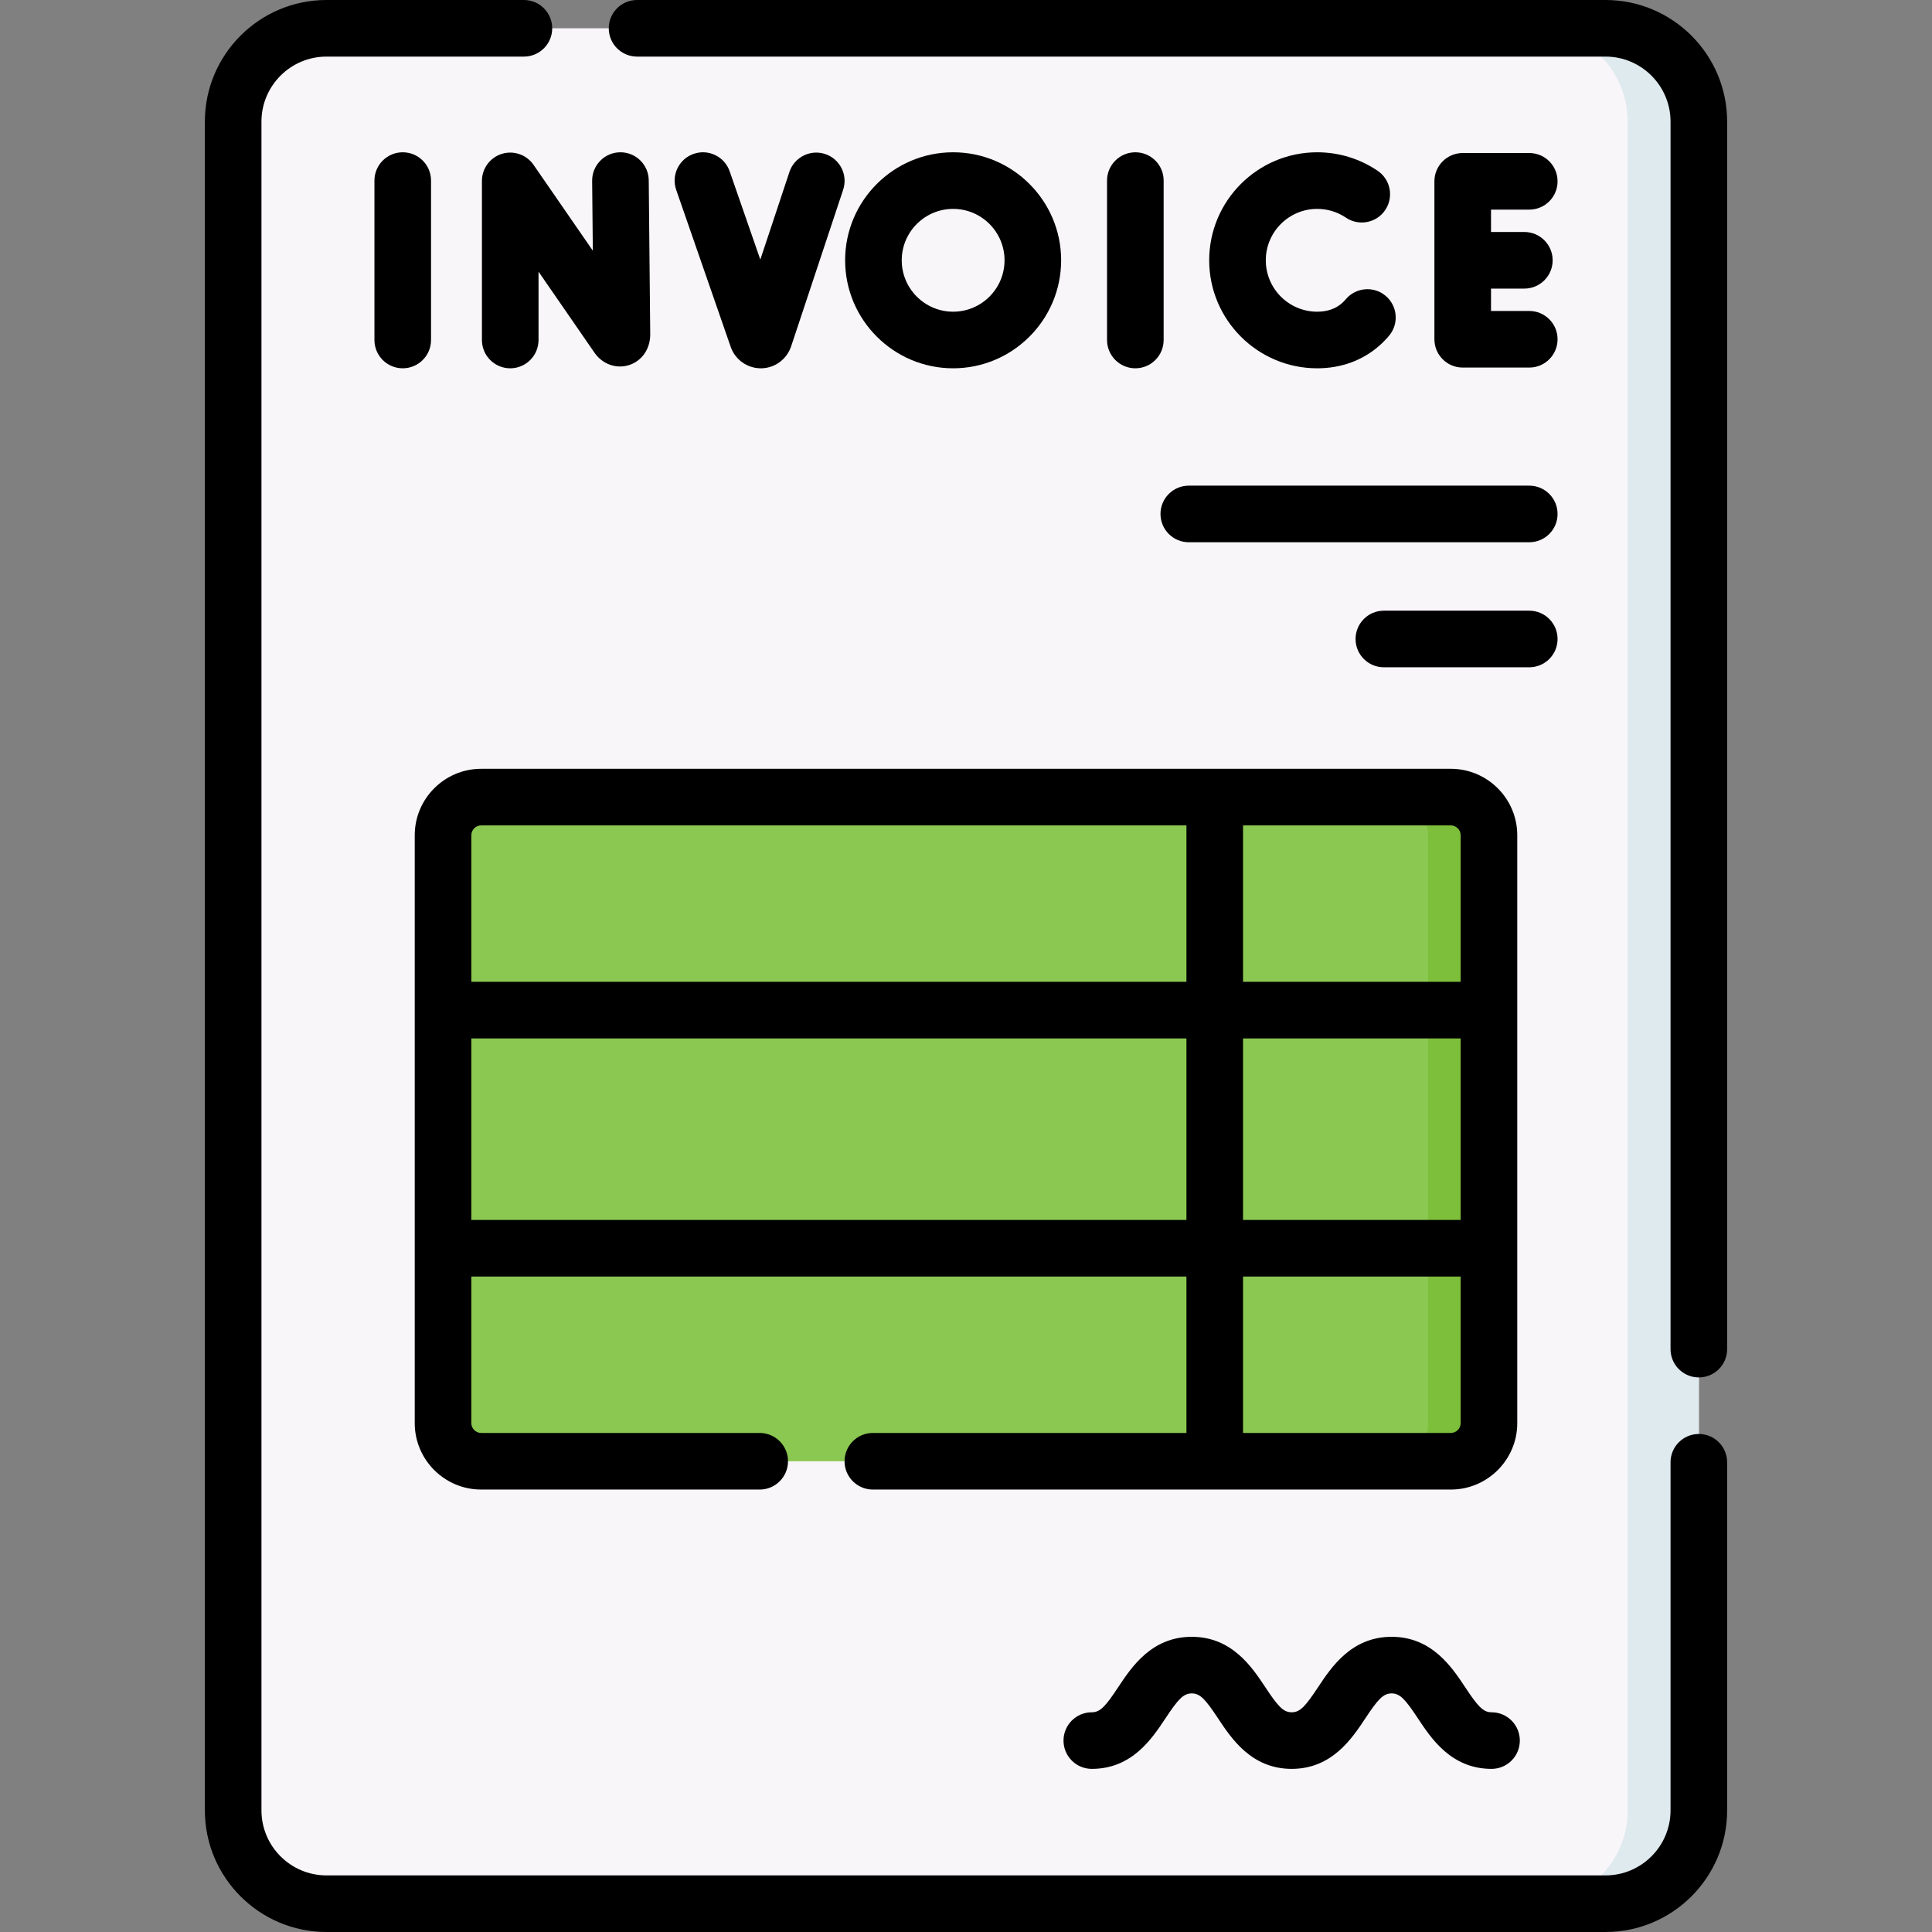 <?xml version="1.0" encoding="UTF-8"?>
<svg xmlns="http://www.w3.org/2000/svg" onmouseup="{ if(window.parent.document.onmouseup) window.parent.document.onmouseup(arguments[0]);}" width="512" viewBox="0 0 512 512" height="512" enable-background="new 0 0 512 512" id="Capa_1"><rect x="0" y="0" width="512" height="512" fill="#808080" stroke="none"/><g><path data-cppathid="10000" fill="#f9f6f9" d="m425.481 504.5h-338.961c-13.657 0-24.728-11.071-24.728-24.729v-447.542c-.001-13.658 11.071-24.729 24.728-24.729h338.961c13.657 0 24.728 11.071 24.728 24.728v447.543c0 13.658-11.071 24.729-24.728 24.729z"/><path data-cppathid="10001" fill="#dfeaef" d="m425.481 7.5h-18.87c13.657 0 24.729 11.071 24.729 24.729v447.543c0 13.657-11.071 24.729-24.729 24.729h18.87c13.657 0 24.728-11.071 24.728-24.729v-447.543c0-13.658-11.071-24.729-24.728-24.729z"/><path data-cppathid="10002" fill="#8bc852" d="m384.477 387.25h-256.953c-5.587 0-10.116-4.529-10.116-10.116v-155.779c0-5.587 4.529-10.116 10.116-10.116h256.953c5.587 0 10.116 4.529 10.116 10.116v155.779c0 5.587-4.529 10.116-10.116 10.116z"/><path data-cppathid="10003" fill="#7dbe3b" d="m384.477 211.239h-16.118c5.587 0 10.116 4.529 10.116 10.116v155.779c0 5.587-4.529 10.116-10.116 10.116h16.118c5.587 0 10.116-4.529 10.116-10.116v-155.779c0-5.586-4.529-10.116-10.116-10.116z"/><g><path data-cppathid="10004" d="m141.388 43.676c-1.864-2.701-5.266-3.873-8.404-2.898-3.133.977-5.268 3.878-5.268 7.16v42.166c0 4.143 3.357 7.5 7.5 7.5s7.5-3.357 7.5-7.5v-18.108l14.84 21.489c2.083 3.013 5.735 4.331 9.081 3.286 3.451-1.077 5.682-4.254 5.682-8.164l-.395-40.821c-.04-4.117-3.39-7.428-7.498-7.428-.024 0-.05 0-.074 0-4.143.04-7.468 3.431-7.428 7.572l.18 18.503z"/><path data-cppathid="10005" d="m114.229 90.104v-42.246c0-4.143-3.357-7.5-7.5-7.5s-7.5 3.357-7.5 7.5v42.245c0 4.143 3.357 7.5 7.5 7.5s7.5-3.357 7.5-7.499z"/><path data-cppathid="10006" d="m300.878 40.358c-4.143 0-7.5 3.357-7.5 7.5v42.245c0 4.143 3.357 7.5 7.5 7.5s7.5-3.357 7.5-7.5v-42.245c0-4.142-3.357-7.5-7.5-7.5z"/><path data-cppathid="10007" d="m405.271 55.552c4.143 0 7.5-3.357 7.5-7.5s-3.357-7.5-7.5-7.5h-17.638c-4.143 0-7.5 3.357-7.5 7.5v41.858c0 4.143 3.357 7.5 7.5 7.5h17.638c4.143 0 7.5-3.357 7.5-7.5s-3.357-7.5-7.5-7.5h-10.138v-5.929h8.837c4.143 0 7.5-3.357 7.5-7.5s-3.357-7.5-7.5-7.5h-8.837v-5.93h10.138z"/><path data-cppathid="10008" d="m349.073 55.358c2.73 0 5.362.803 7.611 2.322 3.433 2.317 8.095 1.416 10.413-2.017s1.416-8.095-2.017-10.413c-4.738-3.201-10.273-4.893-16.008-4.893-15.783 0-28.623 12.84-28.623 28.623 0 15.782 12.84 28.622 28.623 28.622 6.373 0 12.106-2.107 16.578-6.092.88-.783 1.713-1.643 2.478-2.554 2.66-3.175 2.243-7.905-.932-10.566-3.177-2.66-7.905-2.241-10.566.932-.296.354-.616.685-.955.986-1.708 1.522-3.93 2.294-6.603 2.294-7.512 0-13.623-6.11-13.623-13.622s6.113-13.622 13.624-13.622z"/><path data-cppathid="10009" d="m201.627 97.604h.056c3.596-.024 6.789-2.327 7.964-5.782l13.794-41.521c1.307-3.931-.821-8.176-4.753-9.481-3.928-1.306-8.176.821-9.481 4.753l-7.715 23.222-8.121-23.395c-1.358-3.914-5.634-5.988-9.544-4.626-3.913 1.358-5.984 5.631-4.626 9.544l14.461 41.661c1.195 3.371 4.392 5.625 7.965 5.625z"/><path data-cppathid="10010" d="m281.213 68.981c0-15.783-12.84-28.623-28.622-28.623s-28.622 12.84-28.622 28.623c0 15.782 12.84 28.622 28.622 28.622s28.622-12.839 28.622-28.622zm-42.244 0c0-7.512 6.11-13.623 13.622-13.623s13.622 6.111 13.622 13.623-6.11 13.622-13.622 13.622-13.622-6.11-13.622-13.622z"/><path data-cppathid="10011" d="m307.543 136.201c0 4.143 3.357 7.5 7.5 7.5h90.229c4.143 0 7.5-3.357 7.5-7.5s-3.357-7.5-7.5-7.5h-90.229c-4.143 0-7.5 3.358-7.5 7.5z"/><path data-cppathid="10012" d="m405.271 161.838h-38.533c-4.143 0-7.5 3.357-7.5 7.5s3.357 7.5 7.5 7.5h38.533c4.143 0 7.5-3.357 7.5-7.5s-3.357-7.5-7.5-7.5z"/><path data-cppathid="10013" d="m395.271 453.771c-2.233 0-3.635-1.576-6.986-6.64-3.522-5.32-8.845-13.36-19.494-13.36s-15.972 8.04-19.494 13.36c-3.352 5.063-4.753 6.64-6.986 6.64-2.235 0-3.637-1.577-6.99-6.641-3.521-5.32-8.845-13.359-19.495-13.359s-15.974 8.04-19.496 13.359c-3.353 5.063-4.754 6.641-6.988 6.641-4.143 0-7.5 3.357-7.5 7.5s3.357 7.5 7.5 7.5c10.65 0 15.974-8.04 19.496-13.359 3.353-5.063 4.754-6.641 6.988-6.641s3.636 1.576 6.988 6.641c3.523 5.319 8.847 13.359 19.497 13.359 10.649 0 15.972-8.04 19.494-13.36 3.352-5.063 4.753-6.64 6.986-6.64s3.635 1.576 6.986 6.64c3.522 5.32 8.845 13.36 19.494 13.36 4.143 0 7.5-3.357 7.5-7.5s-3.357-7.5-7.5-7.5z"/><path data-cppathid="10014" d="m450.209 380.021c-4.143 0-7.5 3.357-7.5 7.5v92.25c0 9.5-7.729 17.229-17.229 17.229h-338.96c-9.5 0-17.229-7.729-17.229-17.229v-447.542c0-9.5 7.729-17.229 17.229-17.229h52.321c4.143 0 7.5-3.357 7.5-7.5s-3.357-7.5-7.5-7.5h-52.321c-17.771 0-32.229 14.458-32.229 32.229v447.543c0 17.77 14.458 32.228 32.229 32.228h338.96c17.771 0 32.229-14.458 32.229-32.229v-92.25c0-4.142-3.357-7.5-7.5-7.5z"/><path data-cppathid="10015" d="m425.48 0h-256.652c-4.143 0-7.5 3.357-7.5 7.5s3.357 7.5 7.5 7.5h256.652c9.5 0 17.229 7.729 17.229 17.229v325.306c0 4.143 3.357 7.5 7.5 7.5s7.5-3.357 7.5-7.5v-325.306c0-17.771-14.458-32.229-32.229-32.229z"/><path data-cppathid="10016" d="m109.908 221.355v155.778c0 9.714 7.902 17.616 17.616 17.616h73.805c4.143 0 7.5-3.357 7.5-7.5s-3.357-7.5-7.5-7.5h-73.805c-1.442 0-2.616-1.174-2.616-2.616v-38.836h189.509v41.452h-83.101c-4.143 0-7.5 3.357-7.5 7.5s3.357 7.5 7.5 7.5h153.16c9.714 0 17.616-7.902 17.616-17.616v-155.778c0-9.714-7.902-17.616-17.616-17.616h-256.952c-9.713 0-17.616 7.903-17.616 17.616zm17.616-2.616h186.893v41.453h-189.509v-38.837c0-1.442 1.174-2.616 2.616-2.616zm-2.616 104.559v-48.105h189.509v48.105zm262.185 0h-57.676v-48.105h57.676zm-2.616 56.452h-55.06v-41.452h57.676v38.836c0 1.442-1.174 2.616-2.616 2.616zm2.616-158.395v38.837h-57.676v-41.453h55.06c1.442 0 2.616 1.174 2.616 2.616z"/></g></g></svg>